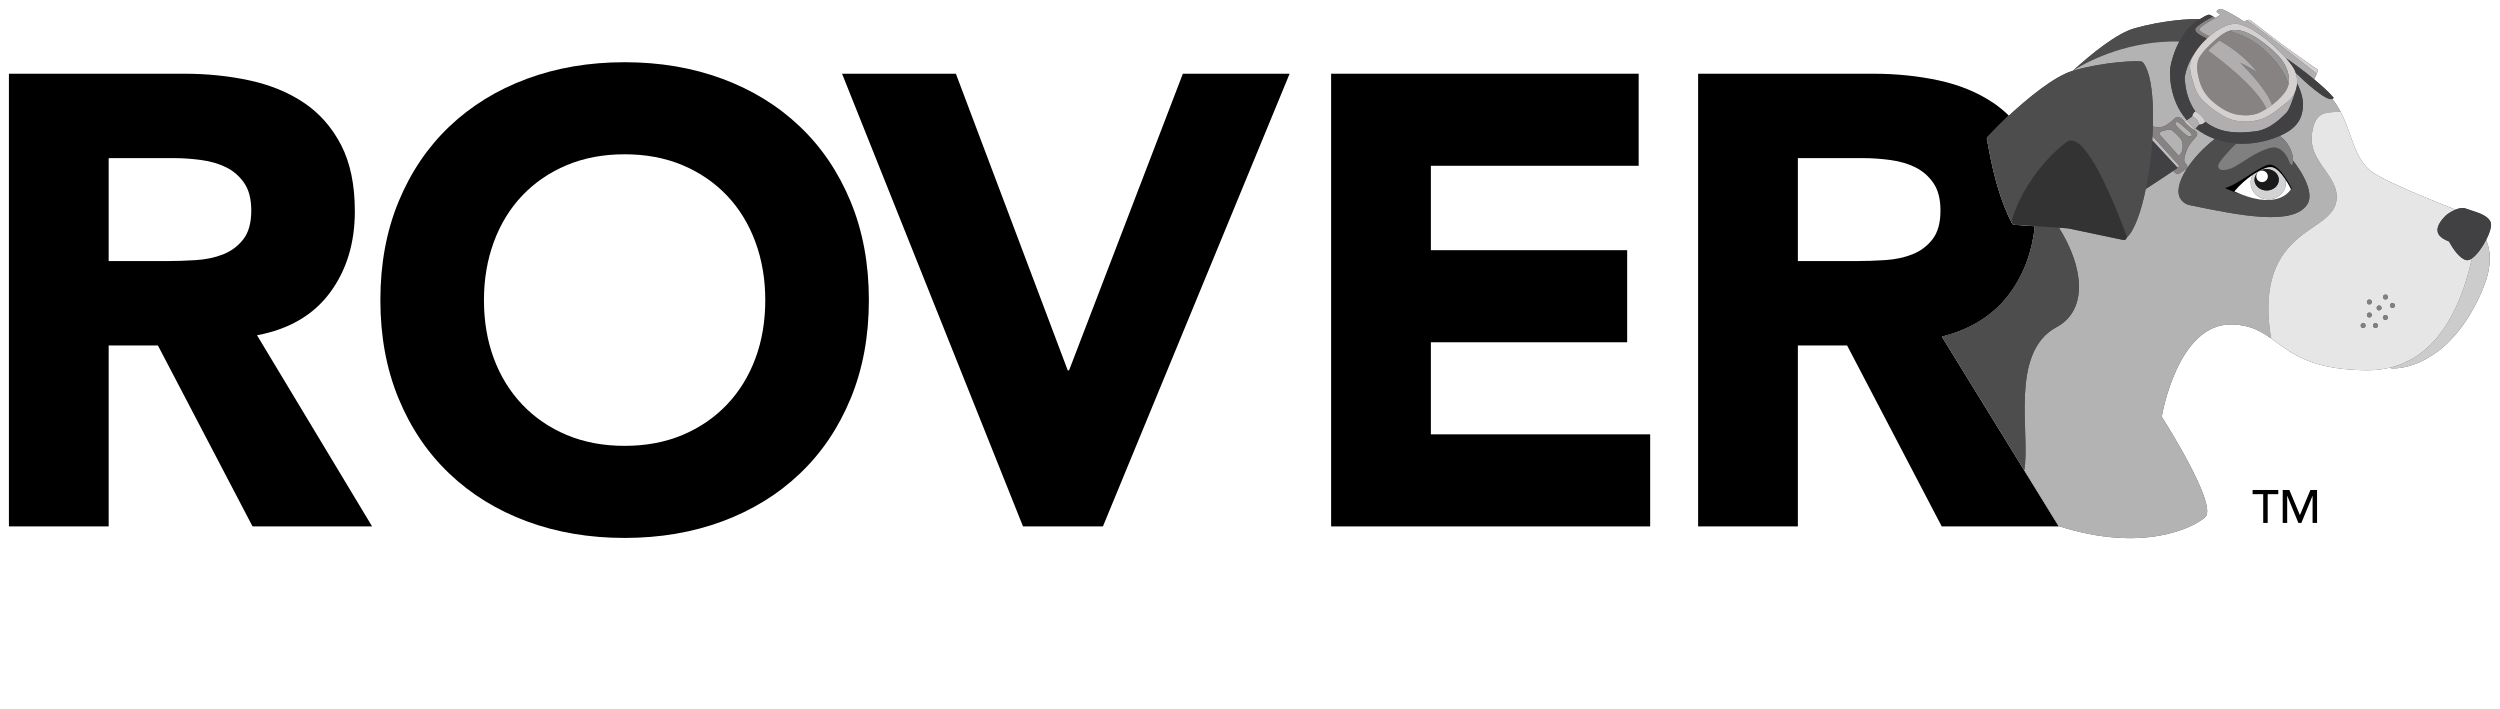 <?xml version="1.0" encoding="UTF-8" standalone="no"?>
<!-- Generator: Adobe Illustrator 22.1.0, SVG Export Plug-In . SVG Version: 6.00 Build 0)  -->

<svg
   xmlns:dc="http://purl.org/dc/elements/1.1/"
   xmlns:cc="http://creativecommons.org/ns#"
   xmlns:rdf="http://www.w3.org/1999/02/22-rdf-syntax-ns#"
   xmlns:svg="http://www.w3.org/2000/svg"
   xmlns="http://www.w3.org/2000/svg"
   xmlns:sodipodi="http://sodipodi.sourceforge.net/DTD/sodipodi-0.dtd"
   xmlns:inkscape="http://www.inkscape.org/namespaces/inkscape"
   version="1.1"
   id="Layer_1"
   x="0px"
   y="0px"
   viewBox="0 0 560.572 159.055"
   xml:space="preserve"
   inkscape:version="0.48.3.1 r9886"
   width="100%"
   height="100%"
   sodipodi:docname="rover-logo-black-opt.svg"><defs
   id="defs175" /><sodipodi:namedview
   pagecolor="#ffffff"
   bordercolor="#666666"
   borderopacity="1"
   objecttolerance="10"
   gridtolerance="10"
   guidetolerance="10"
   inkscape:pageopacity="0"
   inkscape:pageshadow="2"
   inkscape:window-width="640"
   inkscape:window-height="480"
   id="namedview173"
   showgrid="false"
   fit-margin-top="2"
   fit-margin-left="2"
   fit-margin-right="2"
   fit-margin-bottom="2"
   inkscape:zoom="0.53821514"
   inkscape:cx="280.2859"
   inkscape:cy="79.5274"
   inkscape:window-x="1273"
   inkscape:window-y="1"
   inkscape:window-maximized="0"
   inkscape:current-layer="Layer_1" />
<style
   type="text/css"
   id="style3">
	.st0{fill:#333333;}
	.st1{fill:url(#SVGID_1_);}
	.st2{fill:#231F20;}
	.st3{fill:#FFFFFF;}
	.st4{fill:#4D4D4D;}
	.st5{fill:none;}
	.st6{fill:#B3B3B3;}
	.st7{fill:#CCCCCC;}
	.st8{fill:#E6E6E6;}
	.st9{fill:#BBBDBF;}
	.st10{fill:#808080;}
	.st11{fill:#F4A9C9;}
	.st12{fill:#00C1DE;}
	.st13{fill:#1A1A1A;}
	.st14{fill:#868282;}
	.st15{fill:#B0AEAE;}
	.st16{fill:#D2D0CE;}
	.st17{fill:#77411C;}
	.st18{fill:#999999;}
	.st19{fill:none;stroke:#FF7E3E;stroke-width:0.5;stroke-miterlimit:10;}
	.st20{fill:#FFFFFF;stroke:#FFFFFF;stroke-width:2;stroke-miterlimit:10;}
	.st21{fill:none;stroke:#FFFFFF;stroke-miterlimit:10;}
	.st22{stroke:#FF7E3E;stroke-miterlimit:10;}
	.st23{fill:#FFFFFF;stroke:#FFFFFF;stroke-width:0.5;stroke-miterlimit:10;}
	.st24{fill:#FFFFFF;stroke:#FFFFFF;stroke-miterlimit:10;}
	.st25{fill:#878383;}
	.st26{fill:#FF7E3E;}
	.st27{fill:#D3D0CF;}
	.st28{fill:#FF7E3E;stroke:#FF7E3E;stroke-width:2;stroke-miterlimit:10;}
	.st29{fill:#FFFFFF;stroke:#FF7E3E;stroke-width:2;stroke-miterlimit:10;}
	.st30{fill:none;stroke:#FF7E3E;stroke-miterlimit:10;}
	.st31{fill:#FFFFFF;stroke:#FF7E3E;stroke-width:0.5;stroke-miterlimit:10;}
	.st32{fill:#FF7E3E;stroke:#FF7E3E;stroke-miterlimit:10;}
	.st33{fill:#FFFFFF;stroke:#FF7E3E;stroke-miterlimit:10;}
	.st34{fill:#878383;stroke:#FF7E3E;stroke-miterlimit:10;}
	.st35{fill:#D3D0CF;stroke:#FF7E3E;stroke-miterlimit:10;}
	.st36{fill:#BCBEC0;}
	.st37{fill:#414042;}
	.st38{fill:#D1D3D4;}
	.st39{fill:#B0AEAF;}
	.st40{fill:#939598;}
	.st41{fill:none;stroke:#000000;stroke-width:5;stroke-miterlimit:10;}
	.st42{fill:#F6A9CA;}
	.st43{fill:#77411B;}
	.st44{fill:none;stroke:#FF7E3E;stroke-width:5;stroke-miterlimit:10;}
	.st45{fill:#A7A9AC;}
	.st46{fill:none;stroke:#FFFFFF;stroke-width:5;stroke-miterlimit:10;}
</style>
<g
   id="g5"
   transform="translate(-44.714,-57.973)">
	<line
   x1="471.748"
   y1="137.518"
   x2="471.743"
   y2="137.506"
   id="line7" />
	<path
   d="m 494.948,84.123 c 0.075,-0.07 0.148,-0.141 0.223,-0.21 -0.064,0.059 -0.128,0.118 -0.193,0.177 -0.011,0.012 -0.019,0.021 -0.03,0.033 z"
   id="path9"
   inkscape:connector-curvature="0" />
	<path
   d="m 481.113,133.144 0.029,0.048 c 0.3,-0.084 0.602,-0.166 0.895,-0.257 -0.311,0.067 -0.607,0.149 -0.924,0.208 z"
   id="path11"
   inkscape:connector-curvature="0" />
	<path
   d="m 494.785,84.266 c 0.002,0.002 0.003,0.004 0.004,0.006 0.008,-0.007 0.016,-0.015 0.024,-0.022 -0.009,0.004 -0.024,0.021 -0.028,0.017 z"
   id="path13"
   inkscape:connector-curvature="0" />
   <!--
      mcdaniel jan-2021: remove the "by openstax" text
	<path
   d="m 61.0311,195.104 c -0.6011,-0.6387 -1.3257,-1.1392 -2.1743,-1.5015 -0.8486,-0.3623 -1.7974,-0.5435 -2.8462,-0.5435 -0.9722,0 -1.8877,0.2051 -2.7461,0.6147 -0.8579,0.4106 -1.5156,0.9683 -1.9736,1.6733 h -0.0571 v -10.0117 h -2.5742 v 21.6255 h 2.5742 v -1.9453 h 0.0571 c 0.4956,0.7251 1.1772,1.2876 2.0454,1.688 0.8677,0.4004 1.7593,0.6006 2.6743,0.6006 1.0488,0 1.9976,-0.1816 2.8462,-0.5435 0.8486,-0.3623 1.5732,-0.8677 2.1743,-1.5161 0.6006,-0.6479 1.0625,-1.4019 1.3872,-2.2598 0.3242,-0.8584 0.4863,-1.7925 0.4863,-2.8032 0,-1.0107 -0.1621,-1.9497 -0.4863,-2.8179 -0.3247,-0.867 -0.7866,-1.6204 -1.3872,-2.2596 z m -1.187,6.98 c -0.2104,0.5815 -0.5059,1.0776 -0.8872,1.4873 -0.3813,0.4102 -0.8486,0.7344 -1.4014,0.9727 -0.5532,0.2388 -1.1729,0.3574 -1.8594,0.3574 -0.6865,0 -1.3066,-0.1187 -1.8594,-0.3574 -0.5532,-0.2383 -1.0205,-0.5625 -1.4014,-0.9727 -0.3818,-0.4097 -0.6772,-0.9058 -0.8867,-1.4873 -0.2104,-0.5815 -0.3149,-1.2158 -0.3149,-1.9023 0,-0.6865 0.1045,-1.3203 0.3149,-1.9023 0.2095,-0.5815 0.5049,-1.0771 0.8867,-1.4873 0.3809,-0.4102 0.8481,-0.7339 1.4014,-0.9727 0.5527,-0.2383 1.1729,-0.3574 1.8594,-0.3574 0.6865,0 1.3062,0.1191 1.8594,0.3574 0.5527,0.2388 1.02,0.5625 1.4014,0.9727 0.3814,0.4102 0.6768,0.9058 0.8872,1.4873 0.2095,0.582 0.3145,1.2158 0.3145,1.9023 0,0.6865 -0.1051,1.3208 -0.3145,1.9023 z"
   id="path15"
   inkscape:connector-curvature="0" />
	<path
   d="M 70.1522,203.9859 H 70.0946 L 66.08,193.4024 h -2.9751 l 5.6104,13.6445 -0.8335,2.145 c -0.1328,0.3433 -0.2651,0.6484 -0.3975,0.9155 -0.1328,0.2671 -0.2988,0.5005 -0.4976,0.7007 -0.1992,0.2002 -0.4365,0.353 -0.7109,0.458 -0.2744,0.1045 -0.6108,0.1572 -1.0088,0.1572 -0.5117,0 -1.0234,-0.105 -1.5347,-0.3145 l -0.313,2.3452 c 0.3608,0.1523 0.7358,0.2524 1.125,0.3003 0.3896,0.0474 0.7744,0.0718 1.1543,0.0718 0.7026,0 1.2954,-0.0957 1.7803,-0.2861 0.4844,-0.1909 0.8975,-0.4575 1.2393,-0.8008 0.3413,-0.3433 0.6362,-0.7583 0.8828,-1.2446 0.2466,-0.4863 0.4844,-1.0249 0.7124,-1.6162 l 6.436,-16.4761 h -2.7461 l -3.8511,10.5836 z"
   id="path17"
   inkscape:connector-curvature="0" />
	<path
   d="m 101.6497,189.2544 c -0.9253,-0.9531 -2.0356,-1.7017 -3.3325,-2.2456 -1.2969,-0.5435 -2.7173,-0.8149 -4.2622,-0.8149 -1.5444,0 -2.9653,0.2715 -4.2617,0.8149 -1.2974,0.5439 -2.4077,1.2925 -3.3325,2.2456 -0.9253,0.9541 -1.6499,2.0791 -2.1743,3.3755 -0.5244,1.2969 -0.7866,2.6987 -0.7866,4.2051 0,1.5064 0.2622,2.9082 0.7866,4.2046 0.5244,1.2974 1.249,2.4224 2.1743,3.3755 0.9248,0.9536 2.0352,1.7021 3.3325,2.2456 1.2964,0.5435 2.7173,0.8149 4.2617,0.8149 1.5449,0 2.9653,-0.2715 4.2622,-0.8149 1.2969,-0.5434 2.4072,-1.292 3.3325,-2.2456 0.9248,-0.9531 1.6494,-2.0781 2.1743,-3.3755 0.5239,-1.2964 0.7866,-2.6982 0.7866,-4.2046 0,-1.5064 -0.2627,-2.9082 -0.7866,-4.2051 -0.5249,-1.2964 -1.2495,-2.4214 -2.1743,-3.3755 z m -0.5005,10.7124 c -0.3623,0.9824 -0.8774,1.8359 -1.5444,2.5605 -0.668,0.7246 -1.4688,1.3013 -2.4028,1.7305 -0.9346,0.4292 -1.9839,0.6436 -3.147,0.6436 -1.1631,0 -2.2124,-0.2144 -3.1465,-0.6436 -0.9346,-0.4292 -1.7354,-1.0059 -2.4028,-1.7305 -0.6674,-0.7246 -1.1826,-1.5781 -1.5444,-2.5605 -0.3623,-0.9819 -0.5435,-2.0259 -0.5435,-3.1318 0,-1.1059 0.1812,-2.1499 0.5435,-3.1323 0.3618,-0.9819 0.877,-1.8354 1.5444,-2.5601 0.6674,-0.7247 1.4683,-1.3018 2.4028,-1.731 0.9341,-0.4287 1.9834,-0.6436 3.1465,-0.6436 1.1631,0 2.2124,0.2148 3.147,0.6436 0.9341,0.4292 1.7349,1.0063 2.4028,1.731 0.667,0.7246 1.1821,1.5781 1.5444,2.5601 0.3618,0.9824 0.5435,2.0264 0.5435,3.1323 0,1.1059 -0.1816,2.1499 -0.5435,3.1318 z"
   id="path19"
   inkscape:connector-curvature="0" />
	<path
   d="m 118.8411,195.1187 c -0.6011,-0.6484 -1.3257,-1.1538 -2.1743,-1.5161 -0.8486,-0.3623 -1.7974,-0.5435 -2.8462,-0.5435 -0.915,0 -1.8066,0.2002 -2.6743,0.6006 -0.8682,0.4004 -1.5498,0.9634 -2.0454,1.6875 h -0.0571 v -1.9448 h -2.5742 v 21.625 h 2.5742 v -10.0117 h 0.0571 c 0.458,0.7061 1.1157,1.2637 1.9736,1.6733 0.8584,0.4102 1.7739,0.6152 2.7461,0.6152 1.0488,0 1.9976,-0.1816 2.8462,-0.5435 0.8486,-0.3623 1.5732,-0.8628 2.1743,-1.502 0.6006,-0.6387 1.0625,-1.3916 1.3872,-2.2598 0.3242,-0.8672 0.4863,-1.8066 0.4863,-2.8174 0,-0.9912 -0.1621,-1.9209 -0.4863,-2.7891 -0.3247,-0.8675 -0.7866,-1.6253 -1.3872,-2.2737 z m -1.187,6.9653 c -0.2104,0.5815 -0.5059,1.0776 -0.8872,1.4873 -0.3813,0.4102 -0.8486,0.7344 -1.4014,0.9727 -0.5532,0.2388 -1.1729,0.3574 -1.8594,0.3574 -0.6865,0 -1.3066,-0.1187 -1.8594,-0.3574 -0.5532,-0.2383 -1.0205,-0.5625 -1.4014,-0.9727 -0.3818,-0.4097 -0.6772,-0.9058 -0.8867,-1.4873 -0.2104,-0.5815 -0.3149,-1.2158 -0.3149,-1.9023 0,-0.6865 0.1045,-1.3203 0.3149,-1.9023 0.2095,-0.5815 0.5049,-1.0771 0.8867,-1.4873 0.3809,-0.4102 0.8481,-0.7339 1.4014,-0.9727 0.5527,-0.2383 1.1729,-0.3574 1.8594,-0.3574 0.6865,0 1.3062,0.1191 1.8594,0.3574 0.5527,0.2388 1.02,0.5625 1.4014,0.9727 0.3814,0.4102 0.6768,0.9058 0.8872,1.4873 0.2095,0.582 0.3145,1.2158 0.3145,1.9023 0,0.6865 -0.105,1.3208 -0.3145,1.9023 z"
   id="path21"
   inkscape:connector-curvature="0" />
	<path
   d="m 133.8153,195.333 c -0.5342,-0.6768 -1.2158,-1.2251 -2.0454,-1.6445 -0.8296,-0.4194 -1.8447,-0.6294 -3.0464,-0.6294 -1.0107,0 -1.9453,0.1812 -2.8032,0.5435 -0.8579,0.3623 -1.5972,0.8628 -2.2168,1.5015 -0.6201,0.6392 -1.1064,1.3926 -1.459,2.2598 -0.353,0.8682 -0.5293,1.8071 -0.5293,2.8179 0,1.0108 0.1621,1.9502 0.4863,2.8174 0.3242,0.8682 0.7866,1.6211 1.3872,2.2598 0.6011,0.6392 1.335,1.1396 2.2026,1.502 0.8677,0.3618 1.8354,0.5435 2.9038,0.5435 2.5742,0 4.5767,-0.9248 6.0068,-2.7749 l -1.9453,-1.4873 c -0.4961,0.6108 -1.0396,1.1016 -1.6304,1.4731 -0.5913,0.3721 -1.2871,0.5581 -2.0879,0.5581 -0.5913,0 -1.1636,-0.0952 -1.7163,-0.2861 -0.5537,-0.1904 -1.04,-0.458 -1.459,-0.8013 -0.4199,-0.3433 -0.7583,-0.7578 -1.0156,-1.2441 -0.2573,-0.4863 -0.3862,-1.0249 -0.3862,-1.6162 h 10.8701 V 200.21 c 0,-0.8765 -0.1196,-1.7397 -0.3579,-2.5884 -0.2383,-0.8487 -0.6244,-1.6113 -1.1581,-2.2886 z m -9.354,3.7329 c 0,-0.4575 0.1001,-0.9199 0.3003,-1.3872 0.2002,-0.4673 0.4814,-0.8911 0.8442,-1.2729 0.3618,-0.3813 0.8052,-0.6909 1.3301,-0.9297 0.5239,-0.2383 1.1011,-0.3574 1.7305,-0.3574 0.6479,0 1.2158,0.1001 1.7021,0.3003 0.4863,0.2002 0.8911,0.4766 1.2153,0.8296 0.3242,0.353 0.5674,0.7676 0.7295,1.2441 0.1621,0.4771 0.2524,1.001 0.272,1.5732 h -8.124 z"
   id="path23"
   inkscape:connector-curvature="0" />
	<path
   d="m 147.5311,194.2891 c -0.4482,-0.4194 -0.9722,-0.7295 -1.5732,-0.9297 -0.6006,-0.2002 -1.2256,-0.3003 -1.8735,-0.3003 -1.0488,0 -1.9736,0.2241 -2.7744,0.6719 -0.8013,0.4487 -1.3638,1.0347 -1.688,1.7593 h -0.0571 v -2.0879 h -2.5742 v 13.5586 h 2.5742 v -6.9795 c 0,-0.7817 0.0952,-1.459 0.2861,-2.0312 0.1904,-0.5718 0.4575,-1.0439 0.8008,-1.4155 0.3433,-0.3721 0.7437,-0.644 1.2017,-0.8154 0.4575,-0.1719 0.9531,-0.2573 1.4873,-0.2573 0.4004,0 0.7866,0.062 1.1587,0.1855 0.3716,0.1245 0.7007,0.3247 0.9868,0.6011 0.2861,0.2764 0.5146,0.6392 0.6865,1.0869 0.1714,0.4482 0.2573,0.9868 0.2573,1.6162 v 8.0093 h 2.5742 v -8.7246 c 0,-0.896 -0.1333,-1.6733 -0.4004,-2.3311 -0.2672,-0.6583 -0.6246,-1.1969 -1.0728,-1.6163 z"
   id="path25"
   inkscape:connector-curvature="0" />
	<path
   d="m 161.3763,196.6773 c -0.7344,-0.4097 -1.5352,-0.729 -2.4023,-0.958 -0.8682,-0.229 -1.6689,-0.4863 -2.4033,-0.7725 -0.7344,-0.2862 -1.3486,-0.6577 -1.8447,-1.1157 -0.4961,-0.4575 -0.7441,-1.1152 -0.7441,-1.9736 0,-0.3047 0.0625,-0.6387 0.1865,-1.001 0.124,-0.3623 0.3379,-0.7007 0.6436,-1.0156 0.3047,-0.3145 0.71,-0.5723 1.2158,-0.7725 0.5049,-0.2002 1.1387,-0.3003 1.9023,-0.3003 0.8008,0 1.5156,0.1626 2.1455,0.4863 0.6289,0.3247 1.1152,0.7534 1.458,1.2871 l 2.2314,-2.0308 c -0.7627,-0.9341 -1.6494,-1.5542 -2.6602,-1.8594 -1.0107,-0.3047 -2.0693,-0.4575 -3.1748,-0.4575 -1.2207,0 -2.2646,0.186 -3.1328,0.5576 -0.8682,0.3721 -1.5781,0.8345 -2.1309,1.3872 -0.5537,0.5537 -0.958,1.1636 -1.2158,1.8311 -0.2568,0.6675 -0.3857,1.2969 -0.3857,1.8877 0,1.3159 0.2471,2.3599 0.7432,3.1323 0.4961,0.7724 1.1113,1.3872 1.8457,1.8452 0.7334,0.4575 1.5342,0.8149 2.4023,1.0728 0.8672,0.2573 1.6689,0.5244 2.4033,0.8008 0.7334,0.2764 1.3486,0.6196 1.8447,1.0298 0.4951,0.4102 0.7432,1.0059 0.7432,1.7876 0,0.5532 -0.124,1.0396 -0.3711,1.459 -0.248,0.4199 -0.5684,0.7725 -0.959,1.0586 -0.3906,0.2856 -0.8242,0.5005 -1.3008,0.6436 -0.4775,0.1431 -0.9443,0.2144 -1.4023,0.2144 -0.8193,0 -1.6162,-0.1763 -2.3877,-0.5293 -0.7725,-0.3525 -1.4072,-0.9009 -1.9023,-1.6445 l -2.2598,1.9448 c 0.6865,0.9541 1.6113,1.6592 2.7744,2.1172 1.1631,0.4575 2.3926,0.686 3.6895,0.686 0.9727,0 1.8887,-0.1426 2.7461,-0.4287 0.8584,-0.2861 1.6025,-0.6958 2.2314,-1.23 0.6299,-0.5337 1.1299,-1.1919 1.502,-1.9741 0.3721,-0.7812 0.5576,-1.6587 0.5576,-2.6313 0,-1.2202 -0.248,-2.1787 -0.7432,-2.875 -0.4961,-0.696 -1.1113,-1.2487 -1.8457,-1.6593 z"
   id="path27"
   inkscape:connector-curvature="0" />

	<path
   d="m 171.4593,204.9014 c -0.4961,0 -0.8721,-0.0903 -1.1299,-0.272 -0.2578,-0.1807 -0.4482,-0.4189 -0.5723,-0.7148 -0.124,-0.2954 -0.1953,-0.6294 -0.2139,-1.001 -0.0195,-0.3721 -0.0293,-0.7485 -0.0293,-1.1304 v -6.1499 h 3.6904 v -2.231 h -3.6904 v -3.8047 h -2.5742 v 3.8047 h -2.9746 v 2.231 h 2.9746 v 7.0654 c 0,0.5532 0.0234,1.1016 0.0713,1.645 0.0479,0.5434 0.2002,1.0347 0.458,1.4731 0.2578,0.439 0.6582,0.7964 1.2012,1.0728 0.5439,0.2759 1.3115,0.4146 2.3027,0.4146 0.2666,0 0.6436,-0.0337 1.1299,-0.1001 0.4863,-0.0669 0.8818,-0.186 1.1875,-0.3574 v -2.3457 c -0.2676,0.1528 -0.5625,0.2573 -0.8867,0.3145 -0.3252,0.0571 -0.6396,0.0859 -0.9443,0.0859 z"
   id="path29"
   inkscape:connector-curvature="0" />
	<path
   d="m 186.1908,204.501 v -6.9224 c 0,-0.5908 -0.1104,-1.1587 -0.3291,-1.7021 -0.2197,-0.5435 -0.5576,-1.0249 -1.0156,-1.4443 -0.457,-0.4194 -1.0439,-0.7534 -1.7588,-1.0015 -0.7158,-0.2476 -1.5693,-0.3716 -2.5605,-0.3716 -0.9531,0 -1.9072,0.167 -2.8604,0.5005 -0.9541,0.334 -1.793,0.8345 -2.5176,1.502 l 1.5449,1.6016 c 0.2285,-0.1714 0.4668,-0.3525 0.7148,-0.5435 0.248,-0.1904 0.5244,-0.3574 0.8301,-0.5005 0.3047,-0.1431 0.6436,-0.2622 1.0156,-0.3574 0.372,-0.0952 0.8047,-0.1431 1.3008,-0.1431 0.5537,0 1.0303,0.0811 1.4307,0.2432 0.4004,0.1621 0.7344,0.3813 1.001,0.6577 0.2666,0.2769 0.4678,0.5864 0.6006,0.9297 0.1338,0.3433 0.2002,0.6865 0.2002,1.0298 v 0.5723 h -1.8877 c -1.0293,0 -1.998,0.0811 -2.9033,0.2432 -0.9062,0.1621 -1.6973,0.4287 -2.374,0.8008 -0.6768,0.3716 -1.2109,0.8535 -1.6016,1.4443 -0.3916,0.5913 -0.5869,1.3257 -0.5869,2.2026 0,0.668 0.124,1.2544 0.3721,1.7593 0.2471,0.5054 0.5859,0.9297 1.0156,1.2729 0.4287,0.3433 0.9297,0.6006 1.502,0.7725 0.5713,0.1714 1.1719,0.2573 1.8018,0.2573 1.0293,0 1.9355,-0.1816 2.7178,-0.5435 0.7812,-0.3623 1.458,-0.9819 2.0303,-1.8594 h 0.0576 c 0,0.6865 0.0283,1.373 0.0859,2.0596 h 2.2881 c -0.0381,-0.3618 -0.0674,-0.7437 -0.0859,-1.144 -0.0185,-0.4003 -0.0285,-0.839 -0.0285,-1.316 z m -2.4034,-3.2036 c 0,0.4575 -0.0664,0.9199 -0.2002,1.3872 -0.1328,0.4673 -0.3525,0.8916 -0.6572,1.2729 -0.3057,0.3818 -0.7061,0.6914 -1.2021,0.9297 -0.4961,0.2388 -1.0967,0.3574 -1.8018,0.3574 -0.8965,0 -1.6064,-0.1714 -2.1309,-0.5146 -0.5245,-0.3432 -0.7871,-0.9058 -0.7871,-1.688 0,-0.5337 0.167,-0.9727 0.501,-1.3159 0.333,-0.3433 0.7627,-0.6099 1.2871,-0.8008 0.5244,-0.1904 1.1055,-0.3193 1.7451,-0.3862 0.6387,-0.0664 1.2627,-0.1001 1.873,-0.1001 h 1.373 v 0.8584 z"
   id="path31"
   inkscape:connector-curvature="0" />
	<polygon
   points="190.7396,193.4024 187.4212,193.4024 192.2269,199.7241 186.7347,206.961 189.9095,206.961 193.9144,201.2686 197.9193,206.961 201.2376,206.961 195.7454,199.7241 200.3792,193.4024 197.2611,193.4024 194.0286,198.208 "
   id="polygon33" />
   -->
	<path
   d="m 128.154,176.011 -25.809,-42.867 c 7.17,-1.339 12.618,-4.518 16.346,-9.535 3.728,-5.017 5.589,-11.11 5.589,-18.28 0,-5.924 -1.027,-10.871 -3.08,-14.838 -2.059,-3.967 -4.83,-7.12 -8.319,-9.462 -3.489,-2.342 -7.549,-4.014 -12.187,-5.02 C 96.056,75.004 91.162,74.503 85.999,74.503 H 46.714 v 101.508 h 22.367 v -40.574 h 11.043 l 21.217,40.574 h 26.812 z M 99.265,111.638 c -1.196,1.528 -2.707,2.651 -4.521,3.369 -1.814,0.718 -3.845,1.146 -6.09,1.289 -2.246,0.143 -4.375,0.216 -6.382,0.216 h -13.19 V 93.428 H 83.706 c 2.007,0 4.06,0.146 6.166,0.432 2.1,0.286 3.967,0.837 5.589,1.648 1.628,0.814 2.964,1.986 4.014,3.512 1.056,1.531 1.581,3.585 1.581,6.166 1e-4,2.774 -0.601,4.924 -1.791,6.452 z"
   id="path35"
   inkscape:connector-curvature="0" />
	<path
   d="m 224.051,86.331 c -4.871,-4.635 -10.658,-8.194 -17.344,-10.679 -6.691,-2.485 -14.007,-3.728 -21.935,-3.728 -7.94,0 -15.249,1.243 -21.941,3.728 -6.691,2.485 -12.473,6.044 -17.344,10.679 -4.877,4.638 -8.675,10.253 -11.399,16.848 -2.724,6.595 -4.084,13.954 -4.084,22.078 0,8.126 1.359,15.486 4.084,22.081 2.724,6.595 6.522,12.21 11.399,16.845 4.871,4.638 10.652,8.197 17.344,10.682 6.691,2.482 14.001,3.728 21.941,3.728 7.928,0 15.244,-1.246 21.935,-3.728 6.686,-2.485 12.473,-6.044 17.344,-10.682 4.877,-4.635 8.675,-10.25 11.399,-16.845 2.724,-6.595 4.09,-13.954 4.09,-22.081 0,-8.123 -1.365,-15.483 -4.09,-22.078 -2.724,-6.595 -6.522,-12.21 -11.399,-16.848 z m -9.964,52.046 c -1.482,3.967 -3.605,7.406 -6.376,10.323 -2.777,2.914 -6.096,5.183 -9.964,6.808 -3.874,1.628 -8.197,2.438 -12.974,2.438 -4.784,0 -9.107,-0.811 -12.98,-2.438 -3.868,-1.625 -7.193,-3.894 -9.964,-6.808 -2.771,-2.917 -4.894,-6.356 -6.376,-10.323 -1.482,-3.967 -2.223,-8.339 -2.223,-13.12 0,-4.682 0.741,-9.031 2.223,-13.047 1.482,-4.014 3.605,-7.476 6.376,-10.393 2.771,-2.914 6.096,-5.183 9.964,-6.811 3.874,-1.625 8.196,-2.436 12.98,-2.436 4.778,0 9.101,0.811 12.974,2.436 3.868,1.628 7.187,3.897 9.964,6.811 2.771,2.917 4.894,6.379 6.376,10.393 1.482,4.016 2.223,8.366 2.223,13.047 0,4.781 -0.741,9.153 -2.223,13.12 z"
   id="path37"
   inkscape:connector-curvature="0" />
	<polygon
   points="233.527,74.503 274.101,176.011 292.022,176.011 333.885,74.503 309.943,74.503 284.426,141.028 284.135,141.028 259.049,74.503 "
   id="polygon39" />
	<polygon
   points="365.557,114.073 365.557,95.148 412.151,95.148 412.151,74.503 343.19,74.503 343.19,176.011 414.73,176.011 414.73,155.365 365.557,155.365 365.557,134.719 409.573,134.719 409.573,114.073 "
   id="polygon41" />
	<path
   d="m 498.591,163.427 -5.504,-8.936 -12.944,-21.013 c 0.342,-0.085 0.664,-0.193 0.999,-0.286 l -0.029,-0.048 c 0.318,-0.059 0.614,-0.142 0.924,-0.208 5.609,-1.744 10.076,-4.793 13.291,-9.119 3.175,-4.274 5.053,-9.352 5.653,-15.11 l -4.567,-0.309 c -0.123,-0.008 -0.232,-0.053 -0.33,-0.113 -0.028,-0.017 -0.048,-0.042 -0.073,-0.063 -0.065,-0.055 -0.119,-0.115 -0.161,-0.188 -0.011,-0.018 -0.029,-0.026 -0.039,-0.045 -4.061,-8.018 -5.074,-16.854 -5.57,-18.67 -0.068,-0.248 0.006,-0.51 0.196,-0.683 0.622,-0.569 2.368,-2.494 4.352,-4.363 -10e-4,-0.002 -0.003,-0.004 -0.004,-0.006 0.063,-0.058 0.128,-0.118 0.193,-0.177 0.087,-0.1 0.174,-0.201 0.193,-0.177 -1.08,-1.068 -2.253,-2.031 -3.523,-2.884 -3.489,-2.342 -7.549,-4.014 -12.187,-5.02 -4.638,-1.003 -9.532,-1.505 -14.695,-1.505 h -39.285 v 101.508 h 22.367 v -40.574 h 11.043 l 21.217,40.574 h 26.304 c -0.029,-0.009 -0.058,-0.017 -0.087,-0.027 l -7.735,-12.557 z m -20.559,-51.79 c -1.196,1.528 -2.707,2.651 -4.521,3.369 -1.814,0.718 -3.845,1.146 -6.09,1.289 -2.246,0.143 -4.375,0.216 -6.382,0.216 H 447.848 V 93.428 h 14.625 c 2.007,0 4.06,0.146 6.166,0.432 2.1,0.286 3.967,0.837 5.589,1.648 1.628,0.814 2.964,1.986 4.014,3.512 1.056,1.531 1.581,3.585 1.581,6.166 0,2.774 -0.601,4.924 -1.791,6.452 z"
   id="path43"
   inkscape:connector-curvature="0" />
	<path
   d="m 494.978,84.089 c 0.065,-0.059 0.129,-0.118 0.193,-0.177 -0.019,-0.024 -0.106,0.077 -0.193,0.177 z"
   id="path45"
   inkscape:connector-curvature="0" />

	<g
   id="g47">
		<path
   class="st4"
   d="m 603.283,108.304 c -0.078,-1.466 -1.853,-2.277 -3.508,-2.848 -0.236,-0.082 -0.47,-0.158 -0.697,-0.231 -0.281,-0.089 -0.549,-0.173 -0.796,-0.254 -0.247,-0.08 -0.472,-0.157 -0.666,-0.233 l 0,0 c -10e-5,-1e-4 -2e-4,-1e-4 -2e-4,-1e-4 -0.696,-0.274 -1.56,-0.074 -2.322,0.244 -5.633,-2.221 -14.338,-5.786 -17.985,-7.98 -4.08,-2.454 -4.843,-7.127 -6.715,-11.705 -0.305,-0.746 -0.644,-1.487 -1.028,-2.219 -0.494,-0.942 -1.06,-1.867 -1.757,-2.746 -0.04,-0.05 -0.095,-0.11 -0.139,-0.162 0.139,-0.051 0.256,-0.133 0.321,-0.288 -1.029,-1.211 -2.655,-2.687 -4.385,-4.118 0.141,-0.286 0.387,-0.799 0.589,-1.269 0.144,-0.331 0.265,-0.642 0.313,-0.837 0,0 -4.816,-3.296 -8.049,-5.692 -3.233,-2.394 -5.756,-4.451 -6.508,-4.953 -0.272,-0.182 -0.472,-0.463 -0.765,-0.566 -0.175,-0.062 -0.385,-0.06 -0.662,0.066 -0.162,0.073 -0.348,0.189 -0.564,0.358 -1.514,-1.078 -4.143,-2.543 -5.067,-2.844 -0.066,-0.021 -0.123,-0.037 -0.171,-0.046 -0.048,-0.009 -0.086,-0.012 -0.113,-0.007 -0.478,0.08 -1.138,0.424 -0.716,0.794 0.098,0.086 0.362,0.272 0.709,0.508 -0.368,0.212 -0.829,0.509 -1.149,0.717 -0.166,-0.117 -0.33,-0.226 -0.488,-0.322 -0.221,-0.135 -0.427,-0.244 -0.608,-0.314 -0.18,-0.07 -0.334,-0.101 -0.447,-0.078 -0.205,0.041 -0.524,0.186 -0.882,0.377 -0.321,0.171 -0.672,0.379 -1.004,0.584 -1.99,-0.074 -8.277,0.256 -14.709,2.085 -4.032,1.147 -9.612,5.708 -13.79,9.49 -0.021,0.013 -0.046,0.028 -0.067,0.041 -4.235,1.285 -10.089,6.186 -14.269,10.019 -0.074,0.069 -0.146,0.138 -0.22,0.207 0.009,-0.01 0.018,-0.019 0.027,-0.03 -9e-4,9e-4 -0.002,0.002 -0.003,0.003 9e-4,-0.001 0.002,-0.002 0.002,-0.003 -0.065,0.059 -0.13,0.119 -0.193,0.177 2e-4,2e-4 10e-4,-0.001 10e-4,-9e-4 -4e-4,3e-4 -7e-4,7e-4 -10e-4,0.001 0.004,0.004 0.018,-0.011 0.027,-0.016 -0.008,0.007 -0.015,0.014 -0.023,0.021 -1.985,1.869 -3.731,3.794 -4.352,4.363 -0.19,0.174 -0.263,0.435 -0.196,0.683 0.495,1.815 1.509,10.652 5.57,18.67 0.01,0.019 0.028,0.027 0.039,0.045 0.042,0.073 0.095,0.133 0.161,0.188 0.025,0.021 0.045,0.046 0.073,0.063 0.097,0.061 0.206,0.105 0.33,0.113 1e-4,0 2e-4,1e-4 4e-4,1e-4 l 4.567,0.309 c -0.6,5.758 -2.477,10.836 -5.653,15.11 -3.215,4.326 -7.681,7.375 -13.291,9.119 -0.293,0.091 -0.596,0.173 -0.895,0.257 -0.334,0.094 -0.656,0.202 -0.999,0.286 l 12.944,21.013 5.504,8.936 7.735,12.556 c 1e-4,1e-4 2e-4,1e-4 4e-4,1e-4 0.029,0.01 0.058,0.017 0.087,0.027 18.68,5.98 30.121,0.381 32.764,-2.053 2.933,-2.701 -9.755,-22.502 -9.755,-22.502 0,0 3.485,-21.07 15.799,-20.691 1.497,0.046 2.768,0.263 3.895,0.604 1.878,0.568 3.359,1.48 4.83,2.523 0.748,0.53 1.494,1.092 2.288,1.661 1.836,1.318 3.93,2.665 6.914,3.695 2.984,1.03 6.857,1.742 12.252,1.788 1.871,0.016 3.591,-0.199 5.189,-0.583 0.072,0.054 0.155,0.096 0.249,0.126 0.094,0.029 0.2,0.045 0.318,0.046 5.433,0.045 14.82,-4.067 20.531,-18.507 1.734,-4.385 1.55,-7.848 0.472,-10.308 0.692,-1.346 1.149,-2.673 1.106,-3.47 z"
   id="path49"
   inkscape:connector-curvature="0"
   style="fill:#4d4d4d" />
		<g
   id="g51">
			<path
   class="st5"
   d="m 591.269,109.61 c -0.012,-0.437 0.117,-0.878 0.318,-1.294 -0.201,0.416 -0.33,0.857 -0.318,1.294 z"
   id="path53"
   inkscape:connector-curvature="0"
   style="fill:none" />
			<path
   class="st5"
   d="m 577.583,130.459 c -0.066,-0.028 -0.139,-0.044 -0.216,-0.044 -0.077,0 -0.149,0.016 -0.216,0.044 0.066,-0.028 0.139,-0.043 0.216,-0.043 0.076,0 0.149,0.015 0.216,0.043 z"
   id="path55"
   inkscape:connector-curvature="0"
   style="fill:none" />
			<path
   class="st5"
   d="m 578.396,126.504 c -0.066,-0.028 -0.139,-0.044 -0.216,-0.044 -0.076,0 -0.149,0.016 -0.216,0.044 0.066,-0.028 0.139,-0.043 0.216,-0.043 0.076,0 0.149,0.015 0.216,0.043 z"
   id="path57"
   inkscape:connector-curvature="0"
   style="fill:none" />
			<path
   class="st5"
   d="m 576.216,128.093 c -0.066,-0.028 -0.139,-0.044 -0.216,-0.044 -0.077,0 -0.149,0.016 -0.216,0.044 0.066,-0.028 0.139,-0.043 0.216,-0.043 0.076,0 0.149,0.015 0.216,0.043 z"
   id="path59"
   inkscape:connector-curvature="0"
   style="fill:none" />
			<path
   class="st5"
   d="m 541.355,89.126 c -0.602,0.46 -1.199,0.957 -1.78,1.482 v 1e-4 c 0.581,-0.526 1.178,-1.022 1.78,-1.482 h -10e-5 z"
   id="path61"
   inkscape:connector-curvature="0"
   style="fill:none" />
			<path
   class="st5"
   d="m 576.216,125.173 c -0.066,-0.028 -0.139,-0.044 -0.216,-0.044 -0.077,0 -0.149,0.016 -0.216,0.044 0.066,-0.028 0.139,-0.043 0.216,-0.043 0.076,0 0.149,0.015 0.216,0.043 z"
   id="path63"
   inkscape:connector-curvature="0"
   style="fill:none" />
			<path
   class="st5"
   d="m 557.575,90.125 c 0.056,0.078 0.098,0.16 0.15,0.239 -0.052,-0.079 -0.095,-0.161 -0.15,-0.239 -0.464,-0.651 -1.044,-1.216 -1.696,-1.67 h -10e-5 c 0.652,0.454 1.232,1.019 1.696,1.67 z"
   id="path65"
   inkscape:connector-curvature="0"
   style="fill:none" />
			<path
   class="st5"
   d="m 574.811,130.459 c -0.066,-0.028 -0.139,-0.044 -0.216,-0.044 -0.076,0 -0.149,0.016 -0.216,0.044 0.066,-0.028 0.139,-0.043 0.216,-0.043 0.076,0 0.149,0.015 0.216,0.043 z"
   id="path67"
   inkscape:connector-curvature="0"
   style="fill:none" />
			<polygon
   class="st5"
   points="512.148,109.955 512.148,109.955 512.148,109.954 "
   id="polygon69"
   style="fill:none" />
			<path
   class="st5"
   d="m 581.174,125.906 c -0.306,0 -0.554,0.248 -0.554,0.554 v 1e-4 c -10e-5,-0.306 0.248,-0.554 0.554,-0.554 0.306,1e-4 0.554,0.248 0.554,0.554 v -1e-4 c 0,-0.306 -0.248,-0.554 -0.554,-0.554 z"
   id="path71"
   inkscape:connector-curvature="0"
   style="fill:none" />
			<path
   class="st5"
   d="m 579.604,124.021 c 0.23,0 0.427,0.14 0.511,0.339 -0.084,-0.199 -0.281,-0.339 -0.511,-0.339 -0.23,-1e-4 -0.427,0.14 -0.511,0.339 0.084,-0.199 0.281,-0.339 0.511,-0.339 z"
   id="path73"
   inkscape:connector-curvature="0"
   style="fill:none" />
			<path
   class="st5"
   d="m 579.801,128.648 c -0.066,-0.028 -0.139,-0.044 -0.216,-0.044 -0.076,0 -0.149,0.016 -0.216,0.044 0.066,-0.028 0.139,-0.043 0.216,-0.043 0.077,-10e-5 0.15,0.015 0.216,0.043 z"
   id="path75"
   inkscape:connector-curvature="0"
   style="fill:none" />
			<path
   class="st6"
   d="m 556.838,114.804 c 2.122,-2.959 4.829,-4.696 7.123,-6.279 2.517,-1.737 4.534,-3.288 4.711,-6.054 0.115,-1.8 -0.623,-3.347 -1.594,-4.86 -1.882,-2.932 -4.656,-5.731 -3.906,-9.973 0.208,-1.177 0.56,-3.165 2.167,-4 0.98,-0.509 2.856,-0.609 4.227,-0.558 -0.494,-0.942 -1.06,-1.867 -1.757,-2.746 -0.04,-0.05 -0.096,-0.11 -0.139,-0.162 -1.413,0.516 -6.297,-4.022 -8.171,-5.835 0.172,0.563 0.27,1.116 0.299,1.651 0.012,0.225 0.013,0.447 -4e-4,0.665 0.559,1.109 1.442,3.203 1.314,5.163 -0.16,2.449 -1.03,4.817 -5.232,6.64 0.652,0.454 1.232,1.019 1.696,1.67 0.056,0.078 0.098,0.16 0.15,0.239 v 1e-4 c 0.603,0.914 0.98,1.895 1.122,2.994 0.019,0.149 0.031,0.379 0.028,0.618 0.527,0.677 1.015,1.365 1.453,2.051 0.717,1.125 1.299,2.242 1.689,3.292 0.39,1.049 0.589,2.03 0.542,2.881 -0.032,0.567 -0.172,1.076 -0.439,1.51 -3.066,4.983 -14.87,2.67 -26.825,0.172 -0.906,-0.375 -1.483,-0.934 -1.802,-1.618 -0.039,-0.083 -0.073,-0.168 -0.104,-0.255 -0.002,-0.006 -0.003,-0.012 -0.005,-0.018 -0.079,-0.226 -0.13,-0.464 -0.159,-0.712 -0.117,-0.995 0.148,-2.156 0.7,-3.39 1.078,-2.413 3.223,-5.086 5.651,-7.281 v -10e-5 c 0.581,-0.526 1.178,-1.022 1.78,-1.482 -1.521,-0.56 -2.967,-1.335 -4.283,-2.356 -0.063,0.071 -0.125,0.141 -0.186,0.209 -0.038,0.044 -0.076,0.086 -0.112,0.127 0.497,0.416 0.802,0.84 0.487,1.327 -0.585,0.903 -1.65,1.635 -2.249,3.293 -0.155,0.433 -0.277,0.793 -0.367,1.102 -0.25,0.873 -0.23,1.313 0.065,1.708 l 0.156,0.174 c 0.066,0.074 0.12,0.146 0.164,0.213 0.282,0.444 0.11,0.748 0.092,0.776 l -9e-4,0.002 -1.919,1.291 c -0.149,0.045 -0.365,0.031 -0.646,-0.186 -0.079,-0.061 -0.161,-0.138 -0.249,-0.233 l -0.278,-0.299 c -1.802,1.221 -3.945,2.615 -6.172,4.066 -1.034,5.06 -2.501,9.235 -4.233,10.866 -0.004,0.004 -0.008,0.009 -0.012,0.013 -0.064,0.36 -0.423,0.636 -0.834,0.55 l -8.628,-1.813 h -10e-5 l -10e-5,-1e-4 -3.716,-0.781 -2.046,-0.138 c 1.117,1.757 2.055,3.59 2.79,5.425 0.348,0.869 0.662,1.739 0.908,2.602 0.153,0.537 0.286,1.071 0.396,1.601 0.221,1.059 0.353,2.1 0.387,3.108 0.136,4.053 -1.323,7.565 -5.042,9.567 -10.642,5.728 -5.785,24.203 -7.216,32.053 l 7.735,12.556 c 0.029,0.01 0.058,0.017 0.087,0.027 18.68,5.98 30.121,0.381 32.764,-2.053 2.933,-2.701 -9.755,-22.502 -9.755,-22.502 0,0 3.485,-21.07 15.799,-20.691 3.993,0.123 6.372,1.459 8.725,3.127 -1.651,-9.656 0.276,-15.431 2.873,-19.051 z"
   id="path77"
   inkscape:connector-curvature="0"
   style="fill:#b3b3b3" />
			<path
   class="st7"
   d="m 598.984,115.918 c -1.952,8.932 -6.606,21.67 -18.377,24.499 0.145,0.108 0.33,0.17 0.567,0.172 5.433,0.045 14.82,-4.067 20.531,-18.507 1.734,-4.385 1.55,-7.848 0.472,-10.308 -0.862,1.679 -2.091,3.387 -3.193,4.143 z"
   id="path79"
   inkscape:connector-curvature="0"
   style="fill:#cccccc" />
			<path
   class="st4"
   d="m 535.654,64.036 c 0.319,-0.33 0.66,-0.639 1.022,-0.921 0,0 0.628,-0.429 1.349,-0.873 -1.99,-0.074 -8.277,0.256 -14.709,2.085 -4.032,1.147 -9.612,5.708 -13.79,9.49 4.135,-2.629 13.002,-6.793 23.84,-6.531 0.603,-1.148 1.355,-2.287 2.287,-3.25 z"
   id="path81"
   inkscape:connector-curvature="0"
   style="fill:#4d4d4d" />
			<path
   class="st8"
   d="m 598.984,115.918 c -0.45,0.309 -0.879,0.46 -1.252,0.383 -1.433,-0.3 -3.07,-2.599 -3.85,-4.165 -0.419,-0.161 -0.862,-0.372 -1.331,-0.647 -0.123,-0.071 -0.214,-0.148 -0.317,-0.224 -0.683,-0.498 -0.949,-1.073 -0.965,-1.656 -0.012,-0.437 0.117,-0.878 0.318,-1.294 0.201,-0.416 0.472,-0.806 0.746,-1.142 0.273,-0.336 0.548,-0.617 0.754,-0.815 0.103,-0.099 0.189,-0.176 0.25,-0.229 0.06,-0.053 0.095,-0.081 0.095,-0.081 0,0 0.84,-0.639 1.862,-1.066 -5.633,-2.221 -14.338,-5.786 -17.985,-7.981 -4.079,-2.454 -4.843,-7.127 -6.715,-11.705 -0.305,-0.746 -0.644,-1.487 -1.028,-2.219 -1.372,-0.052 -3.247,0.048 -4.227,0.558 -1.607,0.835 -1.958,2.823 -2.167,4 -0.75,4.242 2.024,7.041 3.906,9.973 0.971,1.513 1.709,3.06 1.594,4.86 -0.176,2.766 -2.194,4.317 -4.711,6.054 -2.293,1.583 -5,3.32 -7.123,6.279 -2.596,3.62 -4.524,9.395 -2.873,19.051 0.748,0.53 1.494,1.092 2.288,1.661 3.671,2.635 8.377,5.391 19.166,5.483 1.871,0.016 3.591,-0.199 5.189,-0.583 v 1e-4 c 11.771,-2.83 16.425,-15.568 18.377,-24.499 z m -23.835,15.052 c 0,0.306 -0.248,0.554 -0.554,0.554 -0.306,0 -0.554,-0.248 -0.554,-0.554 v -1e-4 c 0,-0.153 0.062,-0.292 0.163,-0.392 0.05,-0.05 0.11,-0.091 0.176,-0.119 0.066,-0.028 0.139,-0.044 0.216,-0.044 0.076,0 0.149,0.016 0.216,0.044 0.066,0.028 0.126,0.069 0.176,0.119 0.1,0.1 0.162,0.239 0.162,0.392 l 0,0 z m 1.405,-2.365 c 0,0.306 -0.248,0.554 -0.554,0.554 -0.306,0 -0.554,-0.248 -0.554,-0.554 v -1e-4 c 0,-0.153 0.062,-0.292 0.162,-0.392 0.05,-0.05 0.11,-0.091 0.176,-0.119 0.066,-0.028 0.139,-0.044 0.216,-0.044 0.076,0 0.149,0.016 0.216,0.044 0.066,0.028 0.126,0.069 0.176,0.119 0.1,0.1 0.162,0.239 0.162,0.392 l 0,0 z m 0,-2.92 c 0,0.306 -0.248,0.554 -0.554,0.554 -0.306,0 -0.554,-0.248 -0.554,-0.554 v -1e-4 c 0,-0.153 0.062,-0.292 0.162,-0.392 0.05,-0.05 0.11,-0.091 0.176,-0.119 0.066,-0.028 0.139,-0.044 0.216,-0.044 0.076,0 0.149,0.016 0.216,0.044 0.066,0.028 0.126,0.069 0.176,0.119 0.1,0.1 0.162,0.239 0.162,0.392 l 0,0 z m 1.367,5.285 c 0,0.306 -0.248,0.554 -0.554,0.554 -0.306,0 -0.554,-0.248 -0.554,-0.554 v -1e-4 c 0,-0.153 0.062,-0.292 0.162,-0.392 0.05,-0.05 0.11,-0.091 0.176,-0.119 0.066,-0.028 0.139,-0.044 0.216,-0.044 0.076,0 0.149,0.016 0.216,0.044 0.066,0.028 0.126,0.069 0.176,0.119 0.1,0.1 0.162,0.239 0.162,0.392 l 0,0 z m 0.813,-3.955 c 0,0.306 -0.248,0.554 -0.554,0.554 -0.306,0 -0.554,-0.248 -0.554,-0.554 v -1e-4 c 0,-0.153 0.062,-0.292 0.163,-0.392 0.05,-0.05 0.11,-0.091 0.176,-0.119 0.066,-0.028 0.139,-0.044 0.216,-0.044 0.076,0 0.149,0.016 0.216,0.044 0.066,0.028 0.126,0.069 0.176,0.119 0.1,0.1 0.162,0.239 0.162,0.392 l 0,0 z m 1.405,2.144 c 0,0.306 -0.248,0.554 -0.554,0.554 -0.306,0 -0.554,-0.248 -0.554,-0.554 v -1e-4 c 0,-0.153 0.062,-0.292 0.162,-0.392 0.05,-0.05 0.11,-0.091 0.176,-0.119 0.066,-0.028 0.139,-0.044 0.216,-0.044 0.077,0 0.149,0.016 0.216,0.044 0.066,0.028 0.126,0.069 0.176,0.119 0.1,0.1 0.162,0.239 0.162,0.392 l 0,0 z m 0.019,-4.583 c 0,0.306 -0.248,0.554 -0.554,0.554 -0.306,0 -0.554,-0.248 -0.554,-0.554 v -1e-4 c 0,-0.077 0.016,-0.149 0.044,-0.216 0.084,-0.199 0.281,-0.339 0.511,-0.339 0.23,0 0.427,0.14 0.511,0.339 0.028,0.066 0.043,0.139 0.043,0.216 l 0,0 z m 1.571,1.885 c 0,0.306 -0.248,0.554 -0.554,0.554 -0.306,0 -0.554,-0.248 -0.554,-0.554 v -1e-4 c 0,-0.306 0.248,-0.554 0.554,-0.554 0.306,0 0.554,0.248 0.554,0.554 l 0,0 z"
   id="path83"
   inkscape:connector-curvature="0"
   style="fill:#e6e6e6" />
			<path
   class="st6"
   d="m 531.707,87.191 c -0.564,-0.349 -1.286,-0.02 -2.061,0.152 -0.028,0.007 -0.058,0.014 -0.086,0.02 -0.807,0.167 -0.497,0.889 -0.497,0.889 l 3.978,4.428 10e-4,-3e-4 c 0.193,0.215 0.539,0.073 0.793,-0.441 0.108,-0.22 0.2,-0.508 0.255,-0.865 0.183,-1.192 -0.174,-2.081 -0.554,-2.474 -0.38,-0.393 -1.246,-1.348 -1.829,-1.709 z"
   id="path85"
   inkscape:connector-curvature="0"
   style="fill:#b3b3b3" />
			<path
   class="st6"
   d="m 532.499,85.514 c -0.25,0.37 0.997,1.423 1.383,1.825 0.387,0.401 1.362,1.307 1.935,1.246 0.573,-0.06 0.324,-0.519 0.128,-0.773 -0.197,-0.256 -2.262,-2.014 -2.262,-2.014 -0.482,-0.413 -0.932,-0.654 -1.184,-0.284 z"
   id="path87"
   inkscape:connector-curvature="0"
   style="fill:#b3b3b3" />
			<path
   class="st6"
   d="m 524.877,71.758 c 0.248,0.045 0.378,0.252 0.526,0.456 1.339,1.851 1.978,5.874 2.068,10.675 0.002,0.082 0.004,0.164 0.005,0.247 0.004,0.268 0.005,0.539 0.006,0.812 0.003,0.762 -0.005,1.538 -0.028,2.329 0.072,0.03 0.152,0.061 0.247,0.092 0.013,0.004 0.027,0.009 0.041,0.013 0.355,0.109 0.849,0.194 1.427,0.104 0.447,-0.068 0.944,-0.24 1.464,-0.585 1.892,-1.254 1.703,-1.695 2.445,-1.69 0.512,0.003 0.96,0.46 1.495,1.016 l 0.349,-0.234 0.14,-0.093 c -3.925,-4.44 -3.915,-10.381 -3.684,-11.873 0.149,-0.964 0.746,-3.371 1.991,-5.741 -10.838,-0.262 -19.706,3.902 -23.84,6.531 -0.011,0.01 -0.022,0.02 -0.033,0.029 0.042,-0.013 0.088,-0.034 0.13,-0.046 7.226,-2.055 14.286,-2.219 15.253,-2.042 z"
   id="path89"
   inkscape:connector-curvature="0"
   style="fill:#b3b3b3" />
			<path
   class="st36"
   d="m 533.424,95.219 -6.067,-6.715 c -0.018,0.309 -0.036,0.617 -0.057,0.928 l 5.644,6.111 c 0.307,-0.208 0.479,-0.324 0.479,-0.324 z"
   id="path91"
   inkscape:connector-curvature="0"
   style="fill:#bcbec0" />
			<path
   class="st4"
   d="m 505.827,131.338 c 3.719,-2.002 5.177,-5.514 5.042,-9.567 -0.034,-1.008 -0.166,-2.049 -0.387,-3.108 -0.11,-0.53 -0.243,-1.064 -0.396,-1.601 -0.246,-0.863 -0.56,-1.733 -0.908,-2.602 -0.736,-1.836 -1.673,-3.668 -2.79,-5.425 h -1e-4 v -1e-4 L 501,108.671 c -0.6,5.758 -2.477,10.836 -5.653,15.11 -3.215,4.326 -7.681,7.375 -13.291,9.119 -0.293,0.091 -0.596,0.173 -0.895,0.257 -0.334,0.094 -0.656,0.202 -0.999,0.286 l 12.944,21.013 5.504,8.936 c 1.431,-7.85 -3.426,-26.325 7.216,-32.053 z"
   id="path93"
   inkscape:connector-curvature="0"
   style="fill:#4d4d4d" />
			<path
   class="st4"
   d="m 558.112,94.433 c 0,0 -0.484,-1.587 -1.604,-2.596 -0.711,-0.64 -1.675,-1.049 -2.942,-0.665 -3.261,0.988 -5.534,2.965 -7.906,4.249 -2.115,1.146 -4.988,1.008 -2.735,-1.743 1.022,-1.247 2.085,-2.473 3.272,-3.523 -1.663,-0.118 -3.292,-0.46 -4.843,-1.03 -0.602,0.46 -1.199,0.957 -1.78,1.482 -2.428,2.195 -4.573,4.869 -5.651,7.281 -0.551,1.235 -0.816,2.396 -0.7,3.39 0.029,0.248 0.08,0.486 0.159,0.712 0.002,0.006 0.003,0.012 0.005,0.018 0.031,0.087 0.065,0.172 0.104,0.255 0.319,0.684 0.896,1.243 1.802,1.618 11.955,2.498 23.759,4.811 26.825,-0.172 0.267,-0.433 0.407,-0.943 0.439,-1.51 0.047,-0.851 -0.152,-1.831 -0.542,-2.881 -0.39,-1.049 -0.972,-2.167 -1.689,-3.292 -0.438,-0.686 -0.926,-1.374 -1.453,-2.051 -0.012,0.741 -0.177,1.58 -0.763,0.457 z m 0.19,6.119 c -0.011,0.016 -0.021,0.031 -0.034,0.05 -0.046,0.066 -0.106,0.144 -0.179,0.232 -0.073,0.088 -0.16,0.184 -0.262,0.287 -0.153,0.153 -0.34,0.319 -0.564,0.485 -0.075,0.055 -0.154,0.111 -0.237,0.165 -0.166,0.11 -0.35,0.217 -0.552,0.32 -0.303,0.154 -0.647,0.295 -1.037,0.412 -0.389,0.117 -0.824,0.209 -1.307,0.265 -0.483,0.056 -1.016,0.074 -1.6,0.044 -0.78,-0.04 -1.653,-0.168 -2.629,-0.412 -0.737,-0.184 -1.534,-0.436 -2.392,-0.766 -1.188,-0.351 -2.479,-0.835 -3.887,-1.491 3.18,-0.865 8.231,-5.347 10.124,-5.261 2.361,0.107 4.863,5.375 4.863,5.375 0,0 -0.1,0.117 -0.306,0.297 z"
   id="path95"
   inkscape:connector-curvature="0"
   style="fill:#4d4d4d" />
			<path
   class="st10"
   d="m 555.879,88.455 c -0.669,0.29 -1.415,0.568 -2.265,0.829 -2.428,0.745 -4.955,1.047 -7.416,0.872 -1.186,1.05 -2.249,2.276 -3.272,3.523 -2.253,2.751 0.621,2.889 2.735,1.743 2.372,-1.285 4.645,-3.261 7.906,-4.249 1.266,-0.384 2.231,0.025 2.942,0.665 1.12,1.008 1.604,2.596 1.604,2.596 0.586,1.123 0.751,0.284 0.763,-0.457 0.004,-0.239 -0.008,-0.469 -0.028,-0.618 -0.142,-1.099 -0.519,-2.08 -1.122,-2.994 v -1e-4 c -0.052,-0.079 -0.095,-0.161 -0.15,-0.239 -0.464,-0.651 -1.044,-1.216 -1.696,-1.67 z"
   id="path97"
   inkscape:connector-curvature="0"
   style="fill:#808080" />
			<path
   class="st10"
   d="m 581.174,125.906 c -0.306,0 -0.554,0.248 -0.554,0.554 0,0.306 0.248,0.554 0.554,0.554 0.306,0 0.554,-0.248 0.554,-0.554 0,-0.306 -0.248,-0.554 -0.554,-0.554 z"
   id="path99"
   inkscape:connector-curvature="0"
   style="fill:#808080" />
			<path
   class="st10"
   d="m 579.801,128.648 c -0.066,-0.028 -0.139,-0.043 -0.216,-0.043 -0.076,0 -0.149,0.015 -0.216,0.043 -0.066,0.028 -0.126,0.069 -0.176,0.119 -0.1,0.1 -0.162,0.239 -0.162,0.392 v 1e-4 c 0,0.306 0.248,0.554 0.554,0.554 0.306,0 0.554,-0.248 0.554,-0.554 v -1e-4 c 0,-0.153 -0.062,-0.292 -0.162,-0.392 -0.05,-0.05 -0.11,-0.091 -0.176,-0.119 z"
   id="path101"
   inkscape:connector-curvature="0"
   style="fill:#808080" />
			<path
   class="st10"
   d="m 576.216,125.173 c -0.066,-0.028 -0.139,-0.043 -0.216,-0.043 -0.077,0 -0.149,0.015 -0.216,0.043 -0.066,0.028 -0.126,0.069 -0.176,0.119 -0.1,0.1 -0.162,0.239 -0.162,0.392 v 1e-4 c 0,0.306 0.248,0.554 0.554,0.554 0.306,0 0.554,-0.248 0.554,-0.554 v -1e-4 c 0,-0.153 -0.062,-0.292 -0.162,-0.392 -0.05,-0.05 -0.11,-0.091 -0.176,-0.119 z"
   id="path103"
   inkscape:connector-curvature="0"
   style="fill:#808080" />
			<path
   class="st10"
   d="m 576.216,128.093 c -0.066,-0.028 -0.139,-0.043 -0.216,-0.043 -0.077,0 -0.149,0.015 -0.216,0.043 -0.066,0.028 -0.126,0.069 -0.176,0.119 -0.1,0.1 -0.162,0.239 -0.162,0.392 v 1e-4 c 0,0.306 0.248,0.554 0.554,0.554 0.306,0 0.554,-0.248 0.554,-0.554 v -1e-4 c 0,-0.153 -0.062,-0.292 -0.162,-0.392 -0.05,-0.05 -0.11,-0.091 -0.176,-0.119 z"
   id="path105"
   inkscape:connector-curvature="0"
   style="fill:#808080" />
			<path
   class="st10"
   d="m 578.396,126.504 c -0.066,-0.028 -0.139,-0.043 -0.216,-0.043 -0.076,0 -0.149,0.015 -0.216,0.043 -0.066,0.028 -0.126,0.069 -0.176,0.119 -0.1,0.1 -0.163,0.239 -0.163,0.392 v 1e-4 c 0,0.306 0.248,0.554 0.554,0.554 0.306,0 0.554,-0.248 0.554,-0.554 v -1e-4 c 0,-0.153 -0.062,-0.292 -0.162,-0.392 -0.05,-0.05 -0.11,-0.091 -0.176,-0.119 z"
   id="path107"
   inkscape:connector-curvature="0"
   style="fill:#808080" />
			<path
   class="st10"
   d="m 579.604,124.021 c -0.23,0 -0.427,0.14 -0.511,0.339 -0.028,0.066 -0.044,0.139 -0.044,0.216 v 1e-4 c 0,0.306 0.248,0.554 0.554,0.554 0.306,0 0.554,-0.248 0.554,-0.554 v -1e-4 c 0,-0.077 -0.015,-0.149 -0.044,-0.216 -0.084,-0.199 -0.281,-0.339 -0.511,-0.339 z"
   id="path109"
   inkscape:connector-curvature="0"
   style="fill:#808080" />
			<path
   class="st10"
   d="m 577.583,130.459 c -0.066,-0.028 -0.139,-0.043 -0.216,-0.043 -0.077,0 -0.149,0.015 -0.216,0.043 -0.066,0.028 -0.126,0.069 -0.176,0.119 -0.1,0.1 -0.162,0.239 -0.162,0.392 v 1e-4 c 0,0.306 0.248,0.554 0.554,0.554 0.306,0 0.554,-0.248 0.554,-0.554 v -1e-4 c 0,-0.153 -0.062,-0.292 -0.163,-0.392 -0.05,-0.05 -0.11,-0.091 -0.176,-0.119 z"
   id="path111"
   inkscape:connector-curvature="0"
   style="fill:#808080" />
			<path
   class="st10"
   d="m 574.811,130.459 c -0.066,-0.028 -0.139,-0.043 -0.216,-0.043 -0.076,0 -0.149,0.015 -0.216,0.043 -0.066,0.028 -0.126,0.069 -0.176,0.119 -0.1,0.1 -0.163,0.239 -0.163,0.392 v 1e-4 c 0,0.306 0.248,0.554 0.554,0.554 0.306,0 0.554,-0.248 0.554,-0.554 v -1e-4 c 0,-0.153 -0.062,-0.292 -0.162,-0.392 -0.05,-0.05 -0.11,-0.091 -0.176,-0.119 z"
   id="path113"
   inkscape:connector-curvature="0"
   style="fill:#808080" />
			<path
   class="st37"
   d="m 592.332,107.174 c -0.273,0.336 -0.545,0.726 -0.746,1.142 -0.2,0.416 -0.33,0.857 -0.318,1.294 0.016,0.583 0.282,1.158 0.965,1.656 0.103,0.075 0.195,0.152 0.317,0.224 0.469,0.275 0.912,0.485 1.331,0.647 0.78,1.565 2.417,3.865 3.85,4.165 0.373,0.078 0.801,-0.074 1.252,-0.383 1.102,-0.756 2.331,-2.464 3.193,-4.143 0.692,-1.347 1.149,-2.674 1.105,-3.47 -0.09,-1.675 -2.394,-2.496 -4.205,-3.078 -0.561,-0.179 -1.075,-0.336 -1.462,-0.486 -0.696,-0.274 -1.56,-0.074 -2.323,0.244 -1.023,0.426 -1.862,1.066 -1.862,1.066 0,0 -0.035,0.028 -0.095,0.081 -0.06,0.053 -0.146,0.131 -0.25,0.229 -0.206,0.197 -0.481,0.478 -0.754,0.814 z"
   id="path115"
   inkscape:connector-curvature="0"
   style="fill:#414042" />
			<path
   d="m 553.745,94.881 c -1.893,-0.086 -6.944,4.396 -10.124,5.261 1.407,0.656 2.699,1.14 3.887,1.491 -0.561,-0.216 -1.149,-0.465 -1.766,-0.752 0.288,-0.351 0.597,-0.695 0.92,-1.029 0.012,-0.013 0.023,-0.025 0.035,-0.037 0.321,-0.331 0.657,-0.65 1.001,-0.958 0.012,-0.011 0.023,-0.021 0.035,-0.032 0.351,-0.312 0.709,-0.609 1.07,-0.889 0.003,-0.002 0.006,-0.004 0.008,-0.007 0.366,-0.284 0.734,-0.549 1.098,-0.794 1e-4,-1e-4 4e-4,-1e-4 5e-4,-4e-4 1e-4,0 4e-4,-2e-4 6e-4,-2e-4 0.397,-0.267 0.789,-0.508 1.169,-0.72 6e-4,-5e-4 10e-4,-7e-4 0.002,-0.001 0.185,-0.103 0.367,-0.199 0.545,-0.288 0.006,-0.003 0.012,-0.006 0.017,-0.009 0.167,-0.082 0.329,-0.157 0.488,-0.226 0.017,-0.007 0.034,-0.016 0.051,-0.023 0.145,-0.061 0.285,-0.115 0.422,-0.164 0.027,-0.01 0.055,-0.021 0.081,-0.03 0.127,-0.043 0.247,-0.078 0.366,-0.11 0.031,-0.008 0.065,-0.02 0.095,-0.028 0.113,-0.028 0.217,-0.045 0.321,-0.061 0.03,-0.005 0.064,-0.013 0.094,-0.017 0.129,-0.016 0.251,-0.022 0.362,-0.017 0.142,0.006 0.285,0.035 0.428,0.08 0.048,0.015 0.096,0.041 0.144,0.06 0.095,0.037 0.189,0.075 0.284,0.126 0.056,0.03 0.11,0.069 0.166,0.103 0.087,0.054 0.173,0.109 0.259,0.173 0.055,0.041 0.109,0.088 0.164,0.133 0.086,0.071 0.171,0.142 0.255,0.221 0.051,0.048 0.101,0.097 0.151,0.147 0.087,0.087 0.174,0.176 0.259,0.27 0.044,0.048 0.087,0.096 0.13,0.146 0.091,0.105 0.181,0.212 0.269,0.322 0.033,0.042 0.066,0.083 0.099,0.125 0.099,0.127 0.194,0.255 0.288,0.384 0.019,0.027 0.038,0.053 0.057,0.079 0.11,0.155 0.215,0.309 0.316,0.463 7e-4,0.001 10e-4,0.002 0.002,0.003 2e-4,6e-4 7e-4,0.001 10e-4,0.002 0.726,1.105 1.207,2.112 1.207,2.112 0,0 -0.033,0.062 -0.101,0.162 0.206,-0.179 0.306,-0.297 0.306,-0.297 0,0 -2.502,-5.267 -4.863,-5.374 z"
   id="path117"
   inkscape:connector-curvature="0" />
			<path
   class="st3"
   d="m 557.197,98.278 c -2e-4,-6e-4 -7e-4,-0.001 -10e-4,-0.002 v 1e-4 c 0.048,0.23 0.074,0.467 0.074,0.71 0,1.223 -0.643,2.299 -1.623,2.971 -0.654,0.448 -1.452,0.721 -2.325,0.721 -0.532,0 -1.039,-0.101 -1.502,-0.28 -1.435,-0.553 -2.446,-1.871 -2.446,-3.412 0,-0.676 0.198,-1.308 0.537,-1.853 v -1e-4 c -1e-4,2e-4 -4e-4,2e-4 -5e-4,4e-4 -0.364,0.245 -0.732,0.51 -1.098,0.794 -0.003,0.002 -0.006,0.004 -0.008,0.007 -0.361,0.281 -0.72,0.578 -1.07,0.889 -0.012,0.011 -0.023,0.021 -0.035,0.032 -0.344,0.307 -0.68,0.627 -1.001,0.958 -0.012,0.012 -0.023,0.025 -0.035,0.037 -0.323,0.334 -0.632,0.678 -0.92,1.029 0.616,0.287 1.204,0.536 1.766,0.752 0.858,0.33 1.655,0.581 2.392,0.766 0.976,0.244 1.849,0.372 2.629,0.412 0.585,0.03 1.117,0.012 1.6,-0.044 0.483,-0.055 0.918,-0.148 1.307,-0.265 0.39,-0.117 0.734,-0.258 1.037,-0.412 0.202,-0.102 0.386,-0.21 0.552,-0.32 0.083,-0.055 0.162,-0.11 0.237,-0.165 0.224,-0.166 0.411,-0.331 0.564,-0.485 0.102,-0.102 0.189,-0.199 0.262,-0.287 0.073,-0.087 0.132,-0.166 0.179,-0.232 0.013,-0.018 0.023,-0.033 0.034,-0.05 0.068,-0.1 0.101,-0.162 0.101,-0.162 0,0 -0.48,-1.007 -1.206,-2.112 z"
   id="path119"
   inkscape:connector-curvature="0"
   style="fill:#ffffff" />
			<path
   class="st38"
   d="m 549.375,98.987 c 0,1.541 1.011,2.859 2.446,3.412 0.463,0.179 0.97,0.28 1.502,0.28 0.873,0 1.671,-0.273 2.325,-0.721 0.979,-0.672 1.623,-1.748 1.623,-2.971 0,-0.243 -0.027,-0.48 -0.074,-0.71 v -1e-4 c -7e-4,-0.001 -10e-4,-0.002 -0.002,-0.003 -0.101,-0.154 -0.206,-0.308 -0.316,-0.463 -0.019,-0.027 -0.038,-0.053 -0.057,-0.079 -0.093,-0.13 -0.189,-0.257 -0.288,-0.384 -0.033,-0.042 -0.066,-0.083 -0.099,-0.125 -0.088,-0.11 -0.177,-0.217 -0.269,-0.322 -0.043,-0.05 -0.086,-0.098 -0.13,-0.146 -0.085,-0.094 -0.171,-0.182 -0.259,-0.27 -0.05,-0.05 -0.1,-0.1 -0.151,-0.147 -0.084,-0.079 -0.169,-0.15 -0.255,-0.221 -0.055,-0.045 -0.109,-0.091 -0.164,-0.133 -0.086,-0.065 -0.172,-0.119 -0.259,-0.173 -0.055,-0.035 -0.11,-0.073 -0.166,-0.103 -0.094,-0.051 -0.189,-0.089 -0.284,-0.126 -0.048,-0.019 -0.096,-0.045 -0.144,-0.06 -0.143,-0.045 -0.286,-0.074 -0.428,-0.08 -0.112,-0.005 -0.233,0.001 -0.362,0.017 -0.03,0.004 -0.063,0.012 -0.094,0.017 -0.103,0.016 -0.208,0.034 -0.321,0.061 -0.03,0.008 -0.064,0.019 -0.095,0.028 -0.118,0.032 -0.239,0.066 -0.366,0.11 -0.026,0.009 -0.055,0.021 -0.081,0.03 -0.137,0.049 -0.277,0.102 -0.422,0.164 -0.017,0.007 -0.034,0.015 -0.051,0.023 -0.159,0.068 -0.321,0.143 -0.488,0.226 -0.006,0.003 -0.011,0.006 -0.017,0.009 -0.178,0.088 -0.36,0.184 -0.545,0.288 -6e-4,4e-4 -10e-4,6e-4 -0.002,0.001 -0.38,0.211 -0.771,0.453 -1.169,0.72 -2e-4,0 -5e-4,2e-4 -6e-4,2e-4 v 1e-4 c -0.339,0.545 -0.537,1.177 -0.537,1.853 z m 3.588,-3.1 c 1.508,0 2.731,1.075 2.731,2.401 0,1.326 -1.222,2.401 -2.731,2.401 -1.508,0 -2.73,-1.075 -2.73,-2.401 0,-1.326 1.222,-2.401 2.73,-2.401 z"
   id="path121"
   inkscape:connector-curvature="0"
   style="fill:#d1d3d4" />
			<path
   class="st13"
   d="m 552.962,100.688 c 1.508,0 2.731,-1.075 2.731,-2.401 0,-1.326 -1.222,-2.401 -2.731,-2.401 -1.508,0 -2.73,1.075 -2.73,2.401 0,1.326 1.222,2.401 2.73,2.401 z m -2.311,-3.168 c 0,-0.708 0.577,-1.285 1.285,-1.285 0.707,0 1.284,0.577 1.284,1.285 0,0.708 -0.577,1.285 -1.284,1.285 -0.708,-1e-4 -1.285,-0.577 -1.285,-1.285 z"
   id="path123"
   inkscape:connector-curvature="0"
   style="fill:#1a1a1a" />
			<path
   class="st3"
   d="m 553.221,97.52 c 0,-0.708 -0.577,-1.285 -1.284,-1.285 -0.708,0 -1.285,0.577 -1.285,1.285 0,0.708 0.577,1.285 1.285,1.285 0.707,-1e-4 1.284,-0.577 1.284,-1.285 z"
   id="path125"
   inkscape:connector-curvature="0"
   style="fill:#ffffff" />
			<path
   class="st25"
   d="m 551.391,68.269 c -2.817,-2.297 -6.589,-3.293 -6.868,-3.364 -1.062,0.341 -1.982,1.077 -2.815,1.801 -0.185,0.16 -0.366,0.322 -0.543,0.477 -0.631,0.553 -1.26,1.139 -1.84,1.769 -0.472,0.509 -0.91,1.048 -1.289,1.619 -1.043,1.571 -0.639,3.72 -0.176,5.418 0.601,2.205 1.712,3.724 3.491,5.158 1.525,1.229 3.354,2.306 5.324,2.573 1.651,0.224 3.42,0.162 4.925,-0.601 0.448,-0.227 0.884,-0.473 1.309,-0.74 -0.103,-0.237 -0.222,-0.477 -0.354,-0.72 -2.483,-4.576 -9.806,-10.209 -12.693,-12.319 0.652,-0.764 1.71,-1.655 2.5,-2.28 2.046,1.14 5.733,3.521 8.514,7.141 0,0 -1.851,-1.278 -3.816,-2.149 2.162,2.154 5.432,5.7 6.8,8.672 0.122,0.264 0.229,0.523 0.318,0.778 0.475,-0.36 0.931,-0.747 1.367,-1.156 1.046,-0.988 2.002,-2.042 2.319,-3.411 -0.772,-3.187 -3.886,-6.556 -6.471,-8.666 z"
   id="path127"
   inkscape:connector-curvature="0"
   style="fill:#878383" />
			<path
   class="st25"
   d="m 537.063,64.28 c -0.653,0.844 1.393,1.854 2.505,2.321 0.182,-0.162 0.374,-0.33 0.575,-0.5 -0.918,-0.43 -2.447,-1.181 -2.249,-1.643 0.272,-0.636 3.323,-2.337 3.56,-2.465 -0.166,-0.117 -0.33,-0.226 -0.488,-0.322 -0.921,0.472 -3.204,1.704 -3.903,2.608 z"
   id="path129"
   inkscape:connector-curvature="0"
   style="fill:#878383" />
			<path
   class="st25"
   d="m 534.572,85.227 c -0.536,-0.557 -0.983,-1.014 -1.495,-1.016 -0.742,-0.005 -0.552,0.436 -2.445,1.69 -0.52,0.344 -1.017,0.517 -1.464,0.585 -0.577,0.09 -1.071,0.005 -1.427,-0.104 -0.014,-0.004 -0.028,-0.008 -0.041,-0.013 -0.095,-0.03 -0.175,-0.062 -0.247,-0.092 -0.021,0.734 -0.054,1.478 -0.096,2.228 l 6.067,6.715 c 0,0 -0.173,0.117 -0.479,0.324 l 0.061,0.066 c -0.231,0.156 -0.526,0.356 -0.88,0.597 -0.032,0.021 -0.067,0.044 -0.098,0.066 l 0.278,0.299 c 0.088,0.095 0.171,0.172 0.249,0.233 0.281,0.217 0.496,0.231 0.646,0.186 l 1.919,-1.291 9e-4,-0.002 c 0.018,-0.028 0.19,-0.331 -0.092,-0.776 -0.043,-0.067 -0.097,-0.139 -0.164,-0.213 l -0.156,-0.174 c -0.295,-0.395 -0.315,-0.835 -0.065,-1.708 0.089,-0.308 0.211,-0.669 0.367,-1.102 0.599,-1.659 1.664,-2.39 2.249,-3.293 0.316,-0.487 0.01,-0.911 -0.487,-1.327 -1.137,-0.636 -2.201,-1.879 -2.201,-1.879 z m -0.481,6.147 c -0.055,0.357 -0.147,0.645 -0.255,0.865 -0.254,0.514 -0.601,0.656 -0.793,0.441 l -10e-4,3e-4 -3.978,-4.428 c 0,0 -0.31,-0.722 0.497,-0.889 0.029,-0.006 0.058,-0.012 0.086,-0.02 0.775,-0.172 1.497,-0.502 2.061,-0.152 0.584,0.361 1.449,1.316 1.829,1.709 0.38,0.393 0.737,1.282 0.554,2.474 z m 1.854,-3.562 c 0.196,0.254 0.445,0.714 -0.128,0.773 -0.573,0.061 -1.548,-0.845 -1.935,-1.246 -0.386,-0.402 -1.633,-1.455 -1.383,-1.825 0.252,-0.37 0.702,-0.128 1.184,0.284 0,0 2.065,1.758 2.262,2.014 z"
   id="path131"
   inkscape:connector-curvature="0"
   style="fill:#878383" />
			<path
   class="st39"
   d="m 536.254,84.102 -1.193,0.798 -0.14,0.093 c 0.393,0.419 1.409,1.494 1.964,1.986 0.061,-0.068 0.123,-0.138 0.186,-0.209 0.271,-0.3 0.554,-0.612 0.773,-0.844 -0.425,-1.687 -1.591,-1.824 -1.591,-1.824 z"
   id="path133"
   inkscape:connector-curvature="0"
   style="fill:#b0aeaf" />
			<path
   class="st39"
   d="m 539.204,85.274 c 3.586,2.808 7.713,2.534 11.103,2.169 3.584,-0.387 6.237,-3.384 7.081,-4.172 0.719,-0.669 1.794,-4.029 2.114,-5.073 -0.368,1.073 -1.057,2.014 -2.017,2.74 -2.226,1.685 -2.245,1.951 -4.489,3.226 -1.381,0.784 -4.522,1.579 -7.624,0.71 -1.762,-0.495 -3.372,-1.594 -4.804,-2.7 -1.739,-1.345 -3.087,-2.603 -3.756,-4.744 -0.482,-1.542 -1.217,-3.51 -1.004,-5.151 0.082,-0.631 0.453,-1.498 1.017,-2.418 -1.454,1.966 -2.347,4.962 -2.22,5.966 0.105,0.831 0.211,4.094 2.35,7.097 0,0 1.767,0.949 2.249,2.349 z"
   id="path135"
   inkscape:connector-curvature="0"
   style="fill:#b0aeaf" />
			<path
   class="st39"
   d="m 537.894,64.459 c -0.198,0.462 1.331,1.213 2.249,1.643 1.006,-0.85 2.237,-1.748 3.543,-2.288 0.641,-0.264 1.301,-0.442 1.96,-0.485 0.521,-0.035 1.042,0.016 1.553,0.175 0.017,0.005 0.033,0.01 0.05,0.016 2.829,0.896 5.867,3.491 5.867,3.491 0,0 2.345,1.931 4.211,4.021 1.513,1.025 3.987,2.84 6.278,4.734 0.141,-0.286 0.387,-0.799 0.589,-1.269 0,0 -13.359,-10.557 -15.67,-11.982 -0.162,0.073 -0.348,0.189 -0.565,0.358 -1.73,-1.232 -4.917,-2.97 -5.351,-2.897 -0.478,0.08 -1.138,0.424 -0.716,0.794 0.098,0.086 0.362,0.272 0.709,0.508 -0.368,0.212 -0.829,0.509 -1.149,0.717 -0.236,0.128 -3.288,1.829 -3.56,2.465 z"
   id="path137"
   inkscape:connector-curvature="0"
   style="fill:#b0aeaf" />
			<path
   class="st39"
   d="m 547.059,72.052 c 1.965,0.871 3.816,2.149 3.816,2.149 -2.78,-3.62 -6.467,-6.001 -8.514,-7.141 -0.789,0.624 -1.847,1.515 -2.5,2.28 2.886,2.111 10.21,7.744 12.693,12.319 0.132,0.243 0.251,0.483 0.354,0.72 0.436,-0.273 0.859,-0.565 1.268,-0.877 -0.089,-0.255 -0.196,-0.513 -0.318,-0.778 -1.368,-2.972 -4.638,-6.518 -6.8,-8.672 z"
   id="path139"
   inkscape:connector-curvature="0"
   style="fill:#b0aeaf" />
			<path
   class="st27"
   d="m 534.921,84.993 -0.349,0.234 c 0,0 1.064,1.242 2.201,1.879 0.036,-0.041 0.074,-0.083 0.112,-0.127 -0.556,-0.491 -1.571,-1.566 -1.964,-1.985 z"
   id="path141"
   inkscape:connector-curvature="0"
   style="fill:#d3d0cf" />
			<path
   class="st27"
   d="m 537.845,85.926 c 0.15,0.004 0.304,-0.012 0.458,-0.051 0.374,-0.096 0.685,-0.314 0.901,-0.601 -0.482,-1.4 -2.249,-2.349 -2.249,-2.349 -0.392,0.271 -0.649,0.703 -0.701,1.177 10e-5,0 1.166,0.137 1.591,1.824 z"
   id="path143"
   inkscape:connector-curvature="0"
   style="fill:#d3d0cf" />
			<path
   class="st27"
   d="m 557.327,71.031 c -1.866,-2.091 -4.211,-4.021 -4.211,-4.021 0,0 -3.038,-2.595 -5.867,-3.491 -0.017,-0.006 -0.033,-0.011 -0.05,-0.016 -0.512,-0.159 -1.032,-0.209 -1.553,-0.175 -0.659,0.043 -1.318,0.22 -1.96,0.485 -1.305,0.54 -2.537,1.438 -3.543,2.288 -0.201,0.17 -0.393,0.338 -0.575,0.5 -0.069,0.062 -0.137,0.123 -0.203,0.183 -1,0.909 -1.896,2.026 -2.541,3.077 -0.564,0.92 -0.935,1.787 -1.017,2.418 -0.213,1.642 0.522,3.61 1.004,5.151 0.669,2.141 2.017,3.399 3.756,4.744 1.432,1.106 3.043,2.205 4.804,2.7 3.102,0.87 6.243,0.075 7.624,-0.71 2.244,-1.275 2.263,-1.541 4.489,-3.226 0.961,-0.726 1.65,-1.667 2.017,-2.74 0.003,-0.01 0.005,-0.02 0.009,-0.03 0.012,-0.036 0.021,-0.07 0.031,-0.1 0.004,-0.011 0.007,-0.023 0.01,-0.033 0.014,-0.047 0.024,-0.083 0.033,-0.108 0.002,-0.007 0.004,-0.014 0.006,-0.021 2e-4,-0.004 0.002,-0.007 0.003,-0.01 0.002,-0.003 0.002,-0.006 0.002,-0.008 0.112,-0.398 0.18,-0.812 0.202,-1.237 0.013,-0.218 0.012,-0.44 4e-4,-0.665 -0.029,-0.535 -0.127,-1.089 -0.299,-1.651 -0.01,-0.041 -0.023,-0.08 -0.036,-0.12 -0.3,-0.932 -1.151,-2.081 -2.136,-3.184 z m 0.535,5.904 c -0.316,1.369 -1.272,2.423 -2.319,3.411 -0.435,0.409 -0.892,0.796 -1.367,1.156 -0.409,0.312 -0.832,0.604 -1.268,0.877 -0.425,0.266 -0.861,0.513 -1.309,0.74 -1.506,0.763 -3.274,0.826 -4.925,0.601 -1.97,-0.268 -3.799,-1.345 -5.324,-2.573 -1.779,-1.434 -2.889,-2.952 -3.491,-5.158 -0.463,-1.698 -0.867,-3.847 0.176,-5.418 0.379,-0.571 0.817,-1.11 1.289,-1.619 0.58,-0.629 1.209,-1.215 1.84,-1.769 0.177,-0.155 0.358,-0.317 0.543,-0.477 0.833,-0.725 1.753,-1.46 2.815,-1.801 0.164,-0.054 0.331,-0.098 0.502,-0.13 2.773,-0.53 5.881,1.716 7.937,3.329 0.951,0.746 1.855,1.571 2.681,2.453 1.334,1.422 2.361,3.48 2.332,5.461 -0.005,0.322 -0.043,0.626 -0.112,0.917 z"
   id="path145"
   inkscape:connector-curvature="0"
   style="fill:#d3d0cf" />
			<path
   class="st27"
   d="m 564.508,73.659 c 0,0 -4.816,-3.296 -8.049,-5.692 -3.232,-2.394 -5.755,-4.451 -6.508,-4.953 -0.435,-0.291 -0.686,-0.836 -1.427,-0.5 2.311,1.425 15.67,11.982 15.67,11.982 0.144,-0.331 0.265,-0.642 0.313,-0.837 z"
   id="path147"
   inkscape:connector-curvature="0"
   style="fill:#d3d0cf" />
			<path
   class="st37"
   d="m 533.006,95.61 -0.061,-0.066 -5.644,-6.111 c -0.25,3.706 -0.749,7.505 -1.445,10.907 2.228,-1.451 4.37,-2.845 6.172,-4.066 0.032,-0.021 0.067,-0.045 0.098,-0.066 0.354,-0.24 0.649,-0.441 0.88,-0.597 z"
   id="path149"
   inkscape:connector-curvature="0"
   style="fill:#414042" />
			<path
   class="st37"
   d="m 535.654,64.036 c -0.932,0.963 -1.684,2.102 -2.287,3.25 -1.245,2.37 -1.842,4.777 -1.991,5.741 -0.231,1.492 -0.241,7.433 3.684,11.873 l 1.193,-0.798 c 0.052,-0.474 0.309,-0.906 0.701,-1.177 -2.139,-3.003 -2.244,-6.266 -2.35,-7.097 -0.128,-1.005 0.766,-4 2.22,-5.966 0.644,-1.05 1.541,-2.168 2.541,-3.077 0.066,-0.06 0.134,-0.121 0.203,-0.183 -1.112,-0.468 -3.158,-1.477 -2.505,-2.321 0.699,-0.905 2.982,-2.136 3.903,-2.608 -0.441,-0.27 -0.827,-0.437 -1.055,-0.392 -0.205,0.041 -0.524,0.186 -0.882,0.377 -0.321,0.171 -0.672,0.379 -1.004,0.584 -0.721,0.444 -1.349,0.873 -1.349,0.873 -0.362,0.282 -0.702,0.592 -1.021,0.921 z"
   id="path151"
   inkscape:connector-curvature="0"
   style="fill:#414042" />
			<path
   class="st37"
   d="m 559.593,77.898 c -6e-4,0.003 -0.002,0.006 -0.003,0.01 -0.002,0.007 -0.004,0.014 -0.006,0.021 -0.008,0.024 -0.018,0.061 -0.033,0.108 -0.003,0.01 -0.006,0.021 -0.01,0.033 -0.009,0.03 -0.019,0.064 -0.031,0.1 -0.004,0.01 -0.007,0.02 -0.009,0.03 -0.32,1.044 -1.396,4.404 -2.114,5.073 -0.844,0.788 -3.497,3.784 -7.081,4.172 -3.39,0.365 -7.516,0.639 -11.103,-2.169 -0.216,0.287 -0.527,0.504 -0.901,0.601 -0.153,0.04 -0.307,0.056 -0.458,0.051 -0.219,0.232 -0.502,0.544 -0.773,0.844 1.316,1.02 2.762,1.796 4.283,2.356 h 1e-4 c 1.55,0.57 3.18,0.912 4.843,1.03 2.461,0.175 4.988,-0.128 7.416,-0.872 0.85,-0.261 1.596,-0.538 2.265,-0.829 h 10e-5 c 4.203,-1.823 5.073,-4.19 5.232,-6.64 0.128,-1.96 -0.755,-4.054 -1.314,-5.163 -0.023,0.426 -0.09,0.84 -0.202,1.237 7e-4,0.002 1e-4,0.005 -0.002,0.008 z"
   id="path153"
   inkscape:connector-curvature="0"
   style="fill:#414042" />
			<path
   class="st18"
   d="m 552.962,68.104 c -2.056,-1.614 -5.164,-3.86 -7.937,-3.329 -0.171,0.032 -0.338,0.076 -0.502,0.13 0.279,0.071 4.051,1.067 6.868,3.364 2.585,2.111 5.7,5.479 6.471,8.666 0.069,-0.291 0.107,-0.595 0.112,-0.917 0.029,-1.982 -0.998,-4.04 -2.332,-5.461 -0.826,-0.881 -1.73,-1.707 -2.681,-2.453 z"
   id="path155"
   inkscape:connector-curvature="0"
   style="fill:#999999" />
			<path
   class="st37"
   d="m 559.462,74.216 c 0.013,0.04 0.026,0.08 0.036,0.12 1.874,1.813 6.758,6.351 8.171,5.835 0.139,-0.051 0.256,-0.133 0.321,-0.288 -1.029,-1.211 -2.655,-2.687 -4.385,-4.118 -2.291,-1.893 -4.765,-3.709 -6.278,-4.734 0.985,1.103 1.836,2.253 2.135,3.184 z"
   id="path157"
   inkscape:connector-curvature="0"
   style="fill:#414042" />
			<path
   class="st4"
   d="m 495.792,107.509 c 1.675,-6.242 6.906,-13.679 12.261,-17.66 3.564,-2.652 9.14,9.368 13.525,21.016 0.045,0.121 0.052,0.241 0.032,0.353 0.004,-0.004 0.008,-0.009 0.012,-0.013 1.732,-1.631 3.198,-5.806 4.233,-10.866 0.696,-3.402 1.195,-7.201 1.445,-10.907 0.021,-0.31 0.039,-0.619 0.057,-0.928 0.042,-0.75 0.075,-1.494 0.096,-2.228 0.023,-0.791 0.031,-1.567 0.028,-2.329 -5e-4,-0.273 -0.002,-0.544 -0.006,-0.812 -10e-4,-0.083 -0.003,-0.165 -0.005,-0.247 -0.089,-4.801 -0.729,-8.824 -2.068,-10.675 -0.148,-0.204 -0.278,-0.411 -0.526,-0.456 -0.967,-0.177 -8.027,-0.013 -15.253,2.042 -0.042,0.012 -0.087,0.033 -0.13,0.046 -0.011,0.003 -0.023,0.009 -0.034,0.012 -4.235,1.285 -10.089,6.186 -14.269,10.019 -0.075,0.07 -0.148,0.14 -0.223,0.21 0.011,-0.012 0.019,-0.021 0.03,-0.033 -0.065,0.059 -0.13,0.119 -0.193,0.177 0.004,0.005 0.02,-0.013 0.028,-0.017 -0.008,0.007 -0.016,0.015 -0.024,0.022 -1.985,1.869 -3.731,3.794 -4.352,4.363 -0.19,0.174 -0.263,0.435 -0.196,0.683 0.495,1.815 1.509,10.652 5.57,18.67 0.01,0.019 0.028,0.027 0.039,0.045 -0.082,-0.145 -0.124,-0.314 -0.077,-0.489 z"
   id="path159"
   inkscape:connector-curvature="0"
   style="fill:#4d4d4d" />
			<path
   class="st0"
   d="m 506.387,109.035 0,0 2.046,0.138 3.716,0.781 10e-5,10e-5 8.628,1.813 c 0.411,0.086 0.77,-0.19 0.834,-0.55 0.02,-0.112 0.013,-0.233 -0.032,-0.353 -4.385,-11.648 -9.961,-23.667 -13.525,-21.016 -5.355,3.981 -10.586,11.418 -12.261,17.66 -0.047,0.175 -0.005,0.344 0.078,0.489 0.042,0.073 0.095,0.133 0.161,0.188 0.025,0.021 0.045,0.046 0.073,0.063 0.097,0.061 0.206,0.105 0.33,0.113 l 4.567,0.309 5.387,0.365 0,0 z"
   id="path161"
   inkscape:connector-curvature="0"
   style="fill:#333333" />
		</g>
	</g>
	<g
   id="g163">
		<line
   x1="472.014"
   y1="137.536"
   x2="472.008"
   y2="137.524"
   id="line165" />
		<path
   d="m 481.379,133.161 0.029,0.048 c 0.3,-0.084 0.602,-0.166 0.895,-0.257 -0.311,0.067 -0.607,0.149 -0.924,0.209 z"
   id="path167"
   inkscape:connector-curvature="0" />
		<path
   d="m 552.191,168.78 h -2.379 v -0.939 h 5.76 v 0.939 h -2.379 v 6.448 h -1.001 v -6.448 z"
   id="path169"
   inkscape:connector-curvature="0" />
		<path
   d="m 556.562,167.841 h 1.492 l 2.348,5.593 h 0.042 l 2.328,-5.593 h 1.492 v 7.387 h -1.002 v -6.072 h -0.02 l -2.494,6.072 h -0.668 l -2.494,-6.072 h -0.02 v 6.072 h -1.002 v -7.387 z"
   id="path171"
   inkscape:connector-curvature="0" />
	</g>
</g>
</svg>